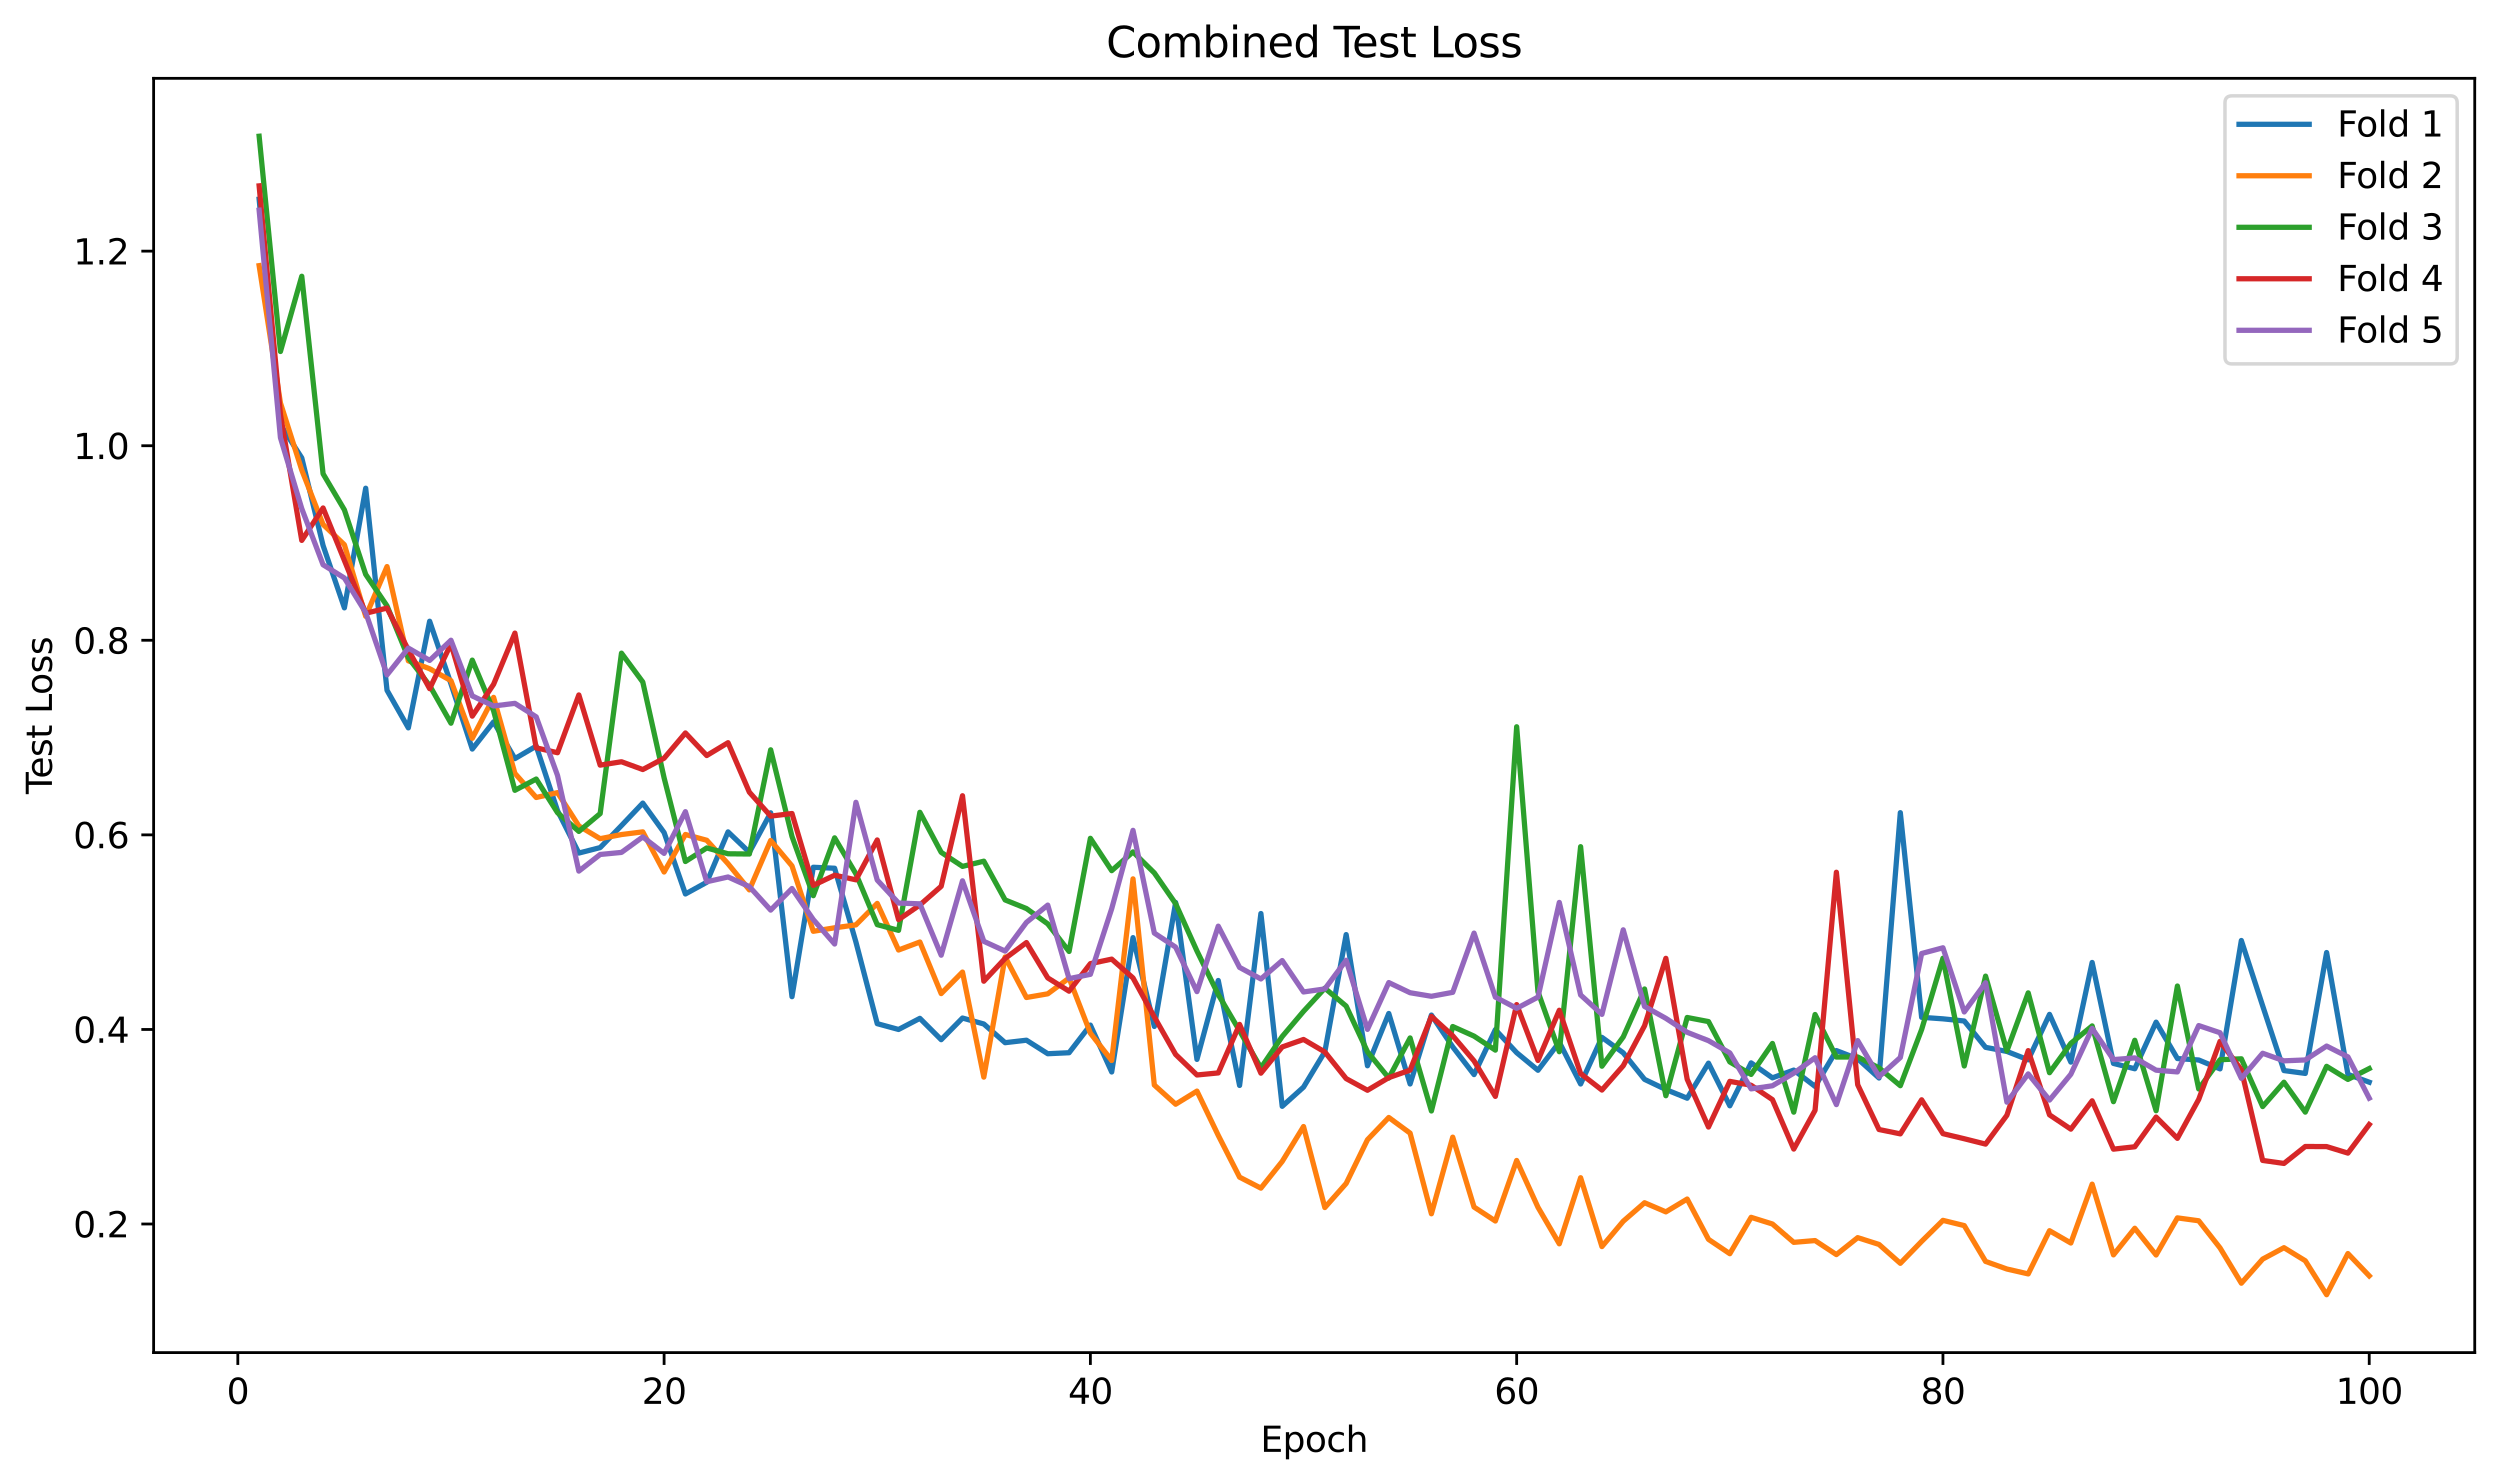 <?xml version="1.0" encoding="utf-8" standalone="no"?>
<!DOCTYPE svg PUBLIC "-//W3C//DTD SVG 1.1//EN"
  "http://www.w3.org/Graphics/SVG/1.1/DTD/svg11.dtd">
<svg xmlns:xlink="http://www.w3.org/1999/xlink" width="712.461pt" height="423.034pt" viewBox="0 0 712.461 423.034" xmlns="http://www.w3.org/2000/svg" version="1.1">
 <defs>
  <style type="text/css">*{stroke-linejoin: round; stroke-linecap: butt}</style>
 </defs>
 <g id="figure_1">
  <g id="patch_1">
   <path d="M 0 423.034 
L 712.461 423.034 
L 712.461 0 
L 0 0 
z
" style="fill: #ffffff"/>
  </g>
  <g id="axes_1">
   <g id="patch_2">
    <path d="M 43.781 385.478 
L 705.261 385.478 
L 705.261 22.318 
L 43.781 22.318 
z
" style="fill: #ffffff"/>
   </g>
   <g id="matplotlib.axis_1">
    <g id="xtick_1">
     <g id="line2d_1">
      <defs>
       <path id="m2a9f4b4c2e" d="M 0 0 
L 0 3.5 
" style="stroke: #000000; stroke-width: 0.8"/>
      </defs>
      <g>
       <use xlink:href="#m2a9f4b4c2e" x="67.774" y="385.478" style="stroke: #000000; stroke-width: 0.8"/>
      </g>
     </g>
     <g id="text_1">
      <!-- 0 -->
      <g transform="translate(64.593 400.077) scale(0.1 -0.1)">
       <defs>
        <path id="DejaVuSans-30" d="M 2034 4250 
Q 1547 4250 1301 3770 
Q 1056 3291 1056 2328 
Q 1056 1369 1301 889 
Q 1547 409 2034 409 
Q 2525 409 2770 889 
Q 3016 1369 3016 2328 
Q 3016 3291 2770 3770 
Q 2525 4250 2034 4250 
z
M 2034 4750 
Q 2819 4750 3233 4129 
Q 3647 3509 3647 2328 
Q 3647 1150 3233 529 
Q 2819 -91 2034 -91 
Q 1250 -91 836 529 
Q 422 1150 422 2328 
Q 422 3509 836 4129 
Q 1250 4750 2034 4750 
z
" transform="scale(0.016)"/>
       </defs>
       <use xlink:href="#DejaVuSans-30"/>
      </g>
     </g>
    </g>
    <g id="xtick_2">
     <g id="line2d_2">
      <g>
       <use xlink:href="#m2a9f4b4c2e" x="189.258" y="385.478" style="stroke: #000000; stroke-width: 0.8"/>
      </g>
     </g>
     <g id="text_2">
      <!-- 20 -->
      <g transform="translate(182.896 400.077) scale(0.1 -0.1)">
       <defs>
        <path id="DejaVuSans-32" d="M 1228 531 
L 3431 531 
L 3431 0 
L 469 0 
L 469 531 
Q 828 903 1448 1529 
Q 2069 2156 2228 2338 
Q 2531 2678 2651 2914 
Q 2772 3150 2772 3378 
Q 2772 3750 2511 3984 
Q 2250 4219 1831 4219 
Q 1534 4219 1204 4116 
Q 875 4013 500 3803 
L 500 4441 
Q 881 4594 1212 4672 
Q 1544 4750 1819 4750 
Q 2544 4750 2975 4387 
Q 3406 4025 3406 3419 
Q 3406 3131 3298 2873 
Q 3191 2616 2906 2266 
Q 2828 2175 2409 1742 
Q 1991 1309 1228 531 
z
" transform="scale(0.016)"/>
       </defs>
       <use xlink:href="#DejaVuSans-32"/>
       <use xlink:href="#DejaVuSans-30" transform="translate(63.623 0)"/>
      </g>
     </g>
    </g>
    <g id="xtick_3">
     <g id="line2d_3">
      <g>
       <use xlink:href="#m2a9f4b4c2e" x="310.742" y="385.478" style="stroke: #000000; stroke-width: 0.8"/>
      </g>
     </g>
     <g id="text_3">
      <!-- 40 -->
      <g transform="translate(304.38 400.077) scale(0.1 -0.1)">
       <defs>
        <path id="DejaVuSans-34" d="M 2419 4116 
L 825 1625 
L 2419 1625 
L 2419 4116 
z
M 2253 4666 
L 3047 4666 
L 3047 1625 
L 3713 1625 
L 3713 1100 
L 3047 1100 
L 3047 0 
L 2419 0 
L 2419 1100 
L 313 1100 
L 313 1709 
L 2253 4666 
z
" transform="scale(0.016)"/>
       </defs>
       <use xlink:href="#DejaVuSans-34"/>
       <use xlink:href="#DejaVuSans-30" transform="translate(63.623 0)"/>
      </g>
     </g>
    </g>
    <g id="xtick_4">
     <g id="line2d_4">
      <g>
       <use xlink:href="#m2a9f4b4c2e" x="432.226" y="385.478" style="stroke: #000000; stroke-width: 0.8"/>
      </g>
     </g>
     <g id="text_4">
      <!-- 60 -->
      <g transform="translate(425.864 400.077) scale(0.1 -0.1)">
       <defs>
        <path id="DejaVuSans-36" d="M 2113 2584 
Q 1688 2584 1439 2293 
Q 1191 2003 1191 1497 
Q 1191 994 1439 701 
Q 1688 409 2113 409 
Q 2538 409 2786 701 
Q 3034 994 3034 1497 
Q 3034 2003 2786 2293 
Q 2538 2584 2113 2584 
z
M 3366 4563 
L 3366 3988 
Q 3128 4100 2886 4159 
Q 2644 4219 2406 4219 
Q 1781 4219 1451 3797 
Q 1122 3375 1075 2522 
Q 1259 2794 1537 2939 
Q 1816 3084 2150 3084 
Q 2853 3084 3261 2657 
Q 3669 2231 3669 1497 
Q 3669 778 3244 343 
Q 2819 -91 2113 -91 
Q 1303 -91 875 529 
Q 447 1150 447 2328 
Q 447 3434 972 4092 
Q 1497 4750 2381 4750 
Q 2619 4750 2861 4703 
Q 3103 4656 3366 4563 
z
" transform="scale(0.016)"/>
       </defs>
       <use xlink:href="#DejaVuSans-36"/>
       <use xlink:href="#DejaVuSans-30" transform="translate(63.623 0)"/>
      </g>
     </g>
    </g>
    <g id="xtick_5">
     <g id="line2d_5">
      <g>
       <use xlink:href="#m2a9f4b4c2e" x="553.71" y="385.478" style="stroke: #000000; stroke-width: 0.8"/>
      </g>
     </g>
     <g id="text_5">
      <!-- 80 -->
      <g transform="translate(547.348 400.077) scale(0.1 -0.1)">
       <defs>
        <path id="DejaVuSans-38" d="M 2034 2216 
Q 1584 2216 1326 1975 
Q 1069 1734 1069 1313 
Q 1069 891 1326 650 
Q 1584 409 2034 409 
Q 2484 409 2743 651 
Q 3003 894 3003 1313 
Q 3003 1734 2745 1975 
Q 2488 2216 2034 2216 
z
M 1403 2484 
Q 997 2584 770 2862 
Q 544 3141 544 3541 
Q 544 4100 942 4425 
Q 1341 4750 2034 4750 
Q 2731 4750 3128 4425 
Q 3525 4100 3525 3541 
Q 3525 3141 3298 2862 
Q 3072 2584 2669 2484 
Q 3125 2378 3379 2068 
Q 3634 1759 3634 1313 
Q 3634 634 3220 271 
Q 2806 -91 2034 -91 
Q 1263 -91 848 271 
Q 434 634 434 1313 
Q 434 1759 690 2068 
Q 947 2378 1403 2484 
z
M 1172 3481 
Q 1172 3119 1398 2916 
Q 1625 2713 2034 2713 
Q 2441 2713 2670 2916 
Q 2900 3119 2900 3481 
Q 2900 3844 2670 4047 
Q 2441 4250 2034 4250 
Q 1625 4250 1398 4047 
Q 1172 3844 1172 3481 
z
" transform="scale(0.016)"/>
       </defs>
       <use xlink:href="#DejaVuSans-38"/>
       <use xlink:href="#DejaVuSans-30" transform="translate(63.623 0)"/>
      </g>
     </g>
    </g>
    <g id="xtick_6">
     <g id="line2d_6">
      <g>
       <use xlink:href="#m2a9f4b4c2e" x="675.194" y="385.478" style="stroke: #000000; stroke-width: 0.8"/>
      </g>
     </g>
     <g id="text_6">
      <!-- 100 -->
      <g transform="translate(665.65 400.077) scale(0.1 -0.1)">
       <defs>
        <path id="DejaVuSans-31" d="M 794 531 
L 1825 531 
L 1825 4091 
L 703 3866 
L 703 4441 
L 1819 4666 
L 2450 4666 
L 2450 531 
L 3481 531 
L 3481 0 
L 794 0 
L 794 531 
z
" transform="scale(0.016)"/>
       </defs>
       <use xlink:href="#DejaVuSans-31"/>
       <use xlink:href="#DejaVuSans-30" transform="translate(63.623 0)"/>
       <use xlink:href="#DejaVuSans-30" transform="translate(127.246 0)"/>
      </g>
     </g>
    </g>
    <g id="text_7">
     <!-- Epoch -->
     <g transform="translate(359.21 413.755) scale(0.1 -0.1)">
      <defs>
       <path id="DejaVuSans-45" d="M 628 4666 
L 3578 4666 
L 3578 4134 
L 1259 4134 
L 1259 2753 
L 3481 2753 
L 3481 2222 
L 1259 2222 
L 1259 531 
L 3634 531 
L 3634 0 
L 628 0 
L 628 4666 
z
" transform="scale(0.016)"/>
       <path id="DejaVuSans-70" d="M 1159 525 
L 1159 -1331 
L 581 -1331 
L 581 3500 
L 1159 3500 
L 1159 2969 
Q 1341 3281 1617 3432 
Q 1894 3584 2278 3584 
Q 2916 3584 3314 3078 
Q 3713 2572 3713 1747 
Q 3713 922 3314 415 
Q 2916 -91 2278 -91 
Q 1894 -91 1617 61 
Q 1341 213 1159 525 
z
M 3116 1747 
Q 3116 2381 2855 2742 
Q 2594 3103 2138 3103 
Q 1681 3103 1420 2742 
Q 1159 2381 1159 1747 
Q 1159 1113 1420 752 
Q 1681 391 2138 391 
Q 2594 391 2855 752 
Q 3116 1113 3116 1747 
z
" transform="scale(0.016)"/>
       <path id="DejaVuSans-6f" d="M 1959 3097 
Q 1497 3097 1228 2736 
Q 959 2375 959 1747 
Q 959 1119 1226 758 
Q 1494 397 1959 397 
Q 2419 397 2687 759 
Q 2956 1122 2956 1747 
Q 2956 2369 2687 2733 
Q 2419 3097 1959 3097 
z
M 1959 3584 
Q 2709 3584 3137 3096 
Q 3566 2609 3566 1747 
Q 3566 888 3137 398 
Q 2709 -91 1959 -91 
Q 1206 -91 779 398 
Q 353 888 353 1747 
Q 353 2609 779 3096 
Q 1206 3584 1959 3584 
z
" transform="scale(0.016)"/>
       <path id="DejaVuSans-63" d="M 3122 3366 
L 3122 2828 
Q 2878 2963 2633 3030 
Q 2388 3097 2138 3097 
Q 1578 3097 1268 2742 
Q 959 2388 959 1747 
Q 959 1106 1268 751 
Q 1578 397 2138 397 
Q 2388 397 2633 464 
Q 2878 531 3122 666 
L 3122 134 
Q 2881 22 2623 -34 
Q 2366 -91 2075 -91 
Q 1284 -91 818 406 
Q 353 903 353 1747 
Q 353 2603 823 3093 
Q 1294 3584 2113 3584 
Q 2378 3584 2631 3529 
Q 2884 3475 3122 3366 
z
" transform="scale(0.016)"/>
       <path id="DejaVuSans-68" d="M 3513 2113 
L 3513 0 
L 2938 0 
L 2938 2094 
Q 2938 2591 2744 2837 
Q 2550 3084 2163 3084 
Q 1697 3084 1428 2787 
Q 1159 2491 1159 1978 
L 1159 0 
L 581 0 
L 581 4863 
L 1159 4863 
L 1159 2956 
Q 1366 3272 1645 3428 
Q 1925 3584 2291 3584 
Q 2894 3584 3203 3211 
Q 3513 2838 3513 2113 
z
" transform="scale(0.016)"/>
      </defs>
      <use xlink:href="#DejaVuSans-45"/>
      <use xlink:href="#DejaVuSans-70" transform="translate(63.184 0)"/>
      <use xlink:href="#DejaVuSans-6f" transform="translate(126.66 0)"/>
      <use xlink:href="#DejaVuSans-63" transform="translate(187.842 0)"/>
      <use xlink:href="#DejaVuSans-68" transform="translate(242.822 0)"/>
     </g>
    </g>
   </g>
   <g id="matplotlib.axis_2">
    <g id="ytick_1">
     <g id="line2d_7">
      <defs>
       <path id="m8548ebff96" d="M 0 0 
L -3.5 0 
" style="stroke: #000000; stroke-width: 0.8"/>
      </defs>
      <g>
       <use xlink:href="#m8548ebff96" x="43.781" y="348.827" style="stroke: #000000; stroke-width: 0.8"/>
      </g>
     </g>
     <g id="text_8">
      <!-- 0.2 -->
      <g transform="translate(20.878 352.626) scale(0.1 -0.1)">
       <defs>
        <path id="DejaVuSans-2e" d="M 684 794 
L 1344 794 
L 1344 0 
L 684 0 
L 684 794 
z
" transform="scale(0.016)"/>
       </defs>
       <use xlink:href="#DejaVuSans-30"/>
       <use xlink:href="#DejaVuSans-2e" transform="translate(63.623 0)"/>
       <use xlink:href="#DejaVuSans-32" transform="translate(95.41 0)"/>
      </g>
     </g>
    </g>
    <g id="ytick_2">
     <g id="line2d_8">
      <g>
       <use xlink:href="#m8548ebff96" x="43.781" y="293.376" style="stroke: #000000; stroke-width: 0.8"/>
      </g>
     </g>
     <g id="text_9">
      <!-- 0.4 -->
      <g transform="translate(20.878 297.175) scale(0.1 -0.1)">
       <use xlink:href="#DejaVuSans-30"/>
       <use xlink:href="#DejaVuSans-2e" transform="translate(63.623 0)"/>
       <use xlink:href="#DejaVuSans-34" transform="translate(95.41 0)"/>
      </g>
     </g>
    </g>
    <g id="ytick_3">
     <g id="line2d_9">
      <g>
       <use xlink:href="#m8548ebff96" x="43.781" y="237.924" style="stroke: #000000; stroke-width: 0.8"/>
      </g>
     </g>
     <g id="text_10">
      <!-- 0.6 -->
      <g transform="translate(20.878 241.724) scale(0.1 -0.1)">
       <use xlink:href="#DejaVuSans-30"/>
       <use xlink:href="#DejaVuSans-2e" transform="translate(63.623 0)"/>
       <use xlink:href="#DejaVuSans-36" transform="translate(95.41 0)"/>
      </g>
     </g>
    </g>
    <g id="ytick_4">
     <g id="line2d_10">
      <g>
       <use xlink:href="#m8548ebff96" x="43.781" y="182.473" style="stroke: #000000; stroke-width: 0.8"/>
      </g>
     </g>
     <g id="text_11">
      <!-- 0.8 -->
      <g transform="translate(20.878 186.273) scale(0.1 -0.1)">
       <use xlink:href="#DejaVuSans-30"/>
       <use xlink:href="#DejaVuSans-2e" transform="translate(63.623 0)"/>
       <use xlink:href="#DejaVuSans-38" transform="translate(95.41 0)"/>
      </g>
     </g>
    </g>
    <g id="ytick_5">
     <g id="line2d_11">
      <g>
       <use xlink:href="#m8548ebff96" x="43.781" y="127.022" style="stroke: #000000; stroke-width: 0.8"/>
      </g>
     </g>
     <g id="text_12">
      <!-- 1.0 -->
      <g transform="translate(20.878 130.821) scale(0.1 -0.1)">
       <use xlink:href="#DejaVuSans-31"/>
       <use xlink:href="#DejaVuSans-2e" transform="translate(63.623 0)"/>
       <use xlink:href="#DejaVuSans-30" transform="translate(95.41 0)"/>
      </g>
     </g>
    </g>
    <g id="ytick_6">
     <g id="line2d_12">
      <g>
       <use xlink:href="#m8548ebff96" x="43.781" y="71.571" style="stroke: #000000; stroke-width: 0.8"/>
      </g>
     </g>
     <g id="text_13">
      <!-- 1.2 -->
      <g transform="translate(20.878 75.37) scale(0.1 -0.1)">
       <use xlink:href="#DejaVuSans-31"/>
       <use xlink:href="#DejaVuSans-2e" transform="translate(63.623 0)"/>
       <use xlink:href="#DejaVuSans-32" transform="translate(95.41 0)"/>
      </g>
     </g>
    </g>
    <g id="text_14">
     <!-- Test Loss -->
     <g transform="translate(14.798 226.3) rotate(-90) scale(0.1 -0.1)">
      <defs>
       <path id="DejaVuSans-54" d="M -19 4666 
L 3928 4666 
L 3928 4134 
L 2272 4134 
L 2272 0 
L 1638 0 
L 1638 4134 
L -19 4134 
L -19 4666 
z
" transform="scale(0.016)"/>
       <path id="DejaVuSans-65" d="M 3597 1894 
L 3597 1613 
L 953 1613 
Q 991 1019 1311 708 
Q 1631 397 2203 397 
Q 2534 397 2845 478 
Q 3156 559 3463 722 
L 3463 178 
Q 3153 47 2828 -22 
Q 2503 -91 2169 -91 
Q 1331 -91 842 396 
Q 353 884 353 1716 
Q 353 2575 817 3079 
Q 1281 3584 2069 3584 
Q 2775 3584 3186 3129 
Q 3597 2675 3597 1894 
z
M 3022 2063 
Q 3016 2534 2758 2815 
Q 2500 3097 2075 3097 
Q 1594 3097 1305 2825 
Q 1016 2553 972 2059 
L 3022 2063 
z
" transform="scale(0.016)"/>
       <path id="DejaVuSans-73" d="M 2834 3397 
L 2834 2853 
Q 2591 2978 2328 3040 
Q 2066 3103 1784 3103 
Q 1356 3103 1142 2972 
Q 928 2841 928 2578 
Q 928 2378 1081 2264 
Q 1234 2150 1697 2047 
L 1894 2003 
Q 2506 1872 2764 1633 
Q 3022 1394 3022 966 
Q 3022 478 2636 193 
Q 2250 -91 1575 -91 
Q 1294 -91 989 -36 
Q 684 19 347 128 
L 347 722 
Q 666 556 975 473 
Q 1284 391 1588 391 
Q 1994 391 2212 530 
Q 2431 669 2431 922 
Q 2431 1156 2273 1281 
Q 2116 1406 1581 1522 
L 1381 1569 
Q 847 1681 609 1914 
Q 372 2147 372 2553 
Q 372 3047 722 3315 
Q 1072 3584 1716 3584 
Q 2034 3584 2315 3537 
Q 2597 3491 2834 3397 
z
" transform="scale(0.016)"/>
       <path id="DejaVuSans-74" d="M 1172 4494 
L 1172 3500 
L 2356 3500 
L 2356 3053 
L 1172 3053 
L 1172 1153 
Q 1172 725 1289 603 
Q 1406 481 1766 481 
L 2356 481 
L 2356 0 
L 1766 0 
Q 1100 0 847 248 
Q 594 497 594 1153 
L 594 3053 
L 172 3053 
L 172 3500 
L 594 3500 
L 594 4494 
L 1172 4494 
z
" transform="scale(0.016)"/>
       <path id="DejaVuSans-20" transform="scale(0.016)"/>
       <path id="DejaVuSans-4c" d="M 628 4666 
L 1259 4666 
L 1259 531 
L 3531 531 
L 3531 0 
L 628 0 
L 628 4666 
z
" transform="scale(0.016)"/>
      </defs>
      <use xlink:href="#DejaVuSans-54"/>
      <use xlink:href="#DejaVuSans-65" transform="translate(44.084 0)"/>
      <use xlink:href="#DejaVuSans-73" transform="translate(105.607 0)"/>
      <use xlink:href="#DejaVuSans-74" transform="translate(157.707 0)"/>
      <use xlink:href="#DejaVuSans-20" transform="translate(196.916 0)"/>
      <use xlink:href="#DejaVuSans-4c" transform="translate(228.703 0)"/>
      <use xlink:href="#DejaVuSans-6f" transform="translate(282.666 0)"/>
      <use xlink:href="#DejaVuSans-73" transform="translate(343.848 0)"/>
      <use xlink:href="#DejaVuSans-73" transform="translate(395.947 0)"/>
     </g>
    </g>
   </g>
   <g id="line2d_13">
    <path d="M 73.849 56.777 
L 79.923 121.034 
L 85.997 130.49 
L 92.071 155.465 
L 98.145 173.228 
L 104.22 139.141 
L 110.294 196.726 
L 116.368 207.429 
L 122.442 177.045 
L 128.516 194.881 
L 134.59 213.465 
L 140.665 205.726 
L 146.739 216.196 
L 152.813 212.639 
L 158.887 231.041 
L 164.961 243.11 
L 171.036 241.55 
L 177.11 235.268 
L 183.184 228.872 
L 189.258 237.269 
L 195.332 254.765 
L 201.407 251.43 
L 207.481 237.079 
L 213.555 242.893 
L 219.629 231.643 
L 225.703 284.033 
L 231.778 247.157 
L 237.852 247.435 
L 243.926 268.474 
L 250 291.728 
L 256.074 293.381 
L 262.149 290.217 
L 268.223 296.289 
L 274.297 290.126 
L 280.371 291.818 
L 286.445 297.148 
L 292.52 296.444 
L 298.594 300.296 
L 304.668 300.009 
L 310.742 292.139 
L 316.816 305.494 
L 322.891 267.215 
L 328.965 292.519 
L 335.039 257.203 
L 341.113 301.907 
L 347.187 279.429 
L 353.262 309.329 
L 359.336 260.343 
L 365.41 315.28 
L 371.484 309.815 
L 377.558 299.744 
L 383.633 266.349 
L 389.707 303.724 
L 395.781 288.829 
L 401.855 308.914 
L 407.929 289.281 
L 414.004 298.346 
L 420.078 306.237 
L 426.152 293.437 
L 432.226 299.995 
L 438.3 305.008 
L 444.375 297.012 
L 450.449 308.916 
L 456.523 295.636 
L 462.597 300.035 
L 468.671 307.603 
L 474.745 310.5 
L 480.82 312.971 
L 486.894 302.984 
L 492.968 315.133 
L 499.042 302.907 
L 505.116 307.169 
L 511.191 304.959 
L 517.265 309.606 
L 523.339 299.4 
L 529.413 301.738 
L 535.487 307.215 
L 541.562 231.601 
L 547.636 289.916 
L 553.71 290.354 
L 559.784 290.97 
L 565.858 298.476 
L 571.933 299.641 
L 578.007 302.032 
L 584.081 289.083 
L 590.155 302.678 
L 596.229 274.291 
L 602.304 303.06 
L 608.378 304.577 
L 614.452 291.302 
L 620.526 301.67 
L 626.6 302.079 
L 632.675 304.612 
L 638.749 268.033 
L 644.823 286.647 
L 650.897 305.094 
L 656.971 305.908 
L 663.046 271.461 
L 669.12 306.171 
L 675.194 308.406 
" clip-path="url(#p86f8c0818b)" style="fill: none; stroke: #1f77b4; stroke-width: 1.5; stroke-linecap: square"/>
   </g>
   <g id="line2d_14">
    <path d="M 73.849 75.705 
L 79.923 114.834 
L 85.997 133.948 
L 92.071 149.474 
L 98.145 155.241 
L 104.22 175.627 
L 110.294 161.47 
L 116.368 188.322 
L 122.442 190.58 
L 128.516 193.975 
L 134.59 210.409 
L 140.665 198.744 
L 146.739 220.399 
L 152.813 227.27 
L 158.887 225.885 
L 164.961 235.382 
L 171.036 239.009 
L 177.11 237.831 
L 183.184 237.068 
L 189.258 248.504 
L 195.332 237.814 
L 201.407 239.458 
L 207.481 246.155 
L 213.555 253.6 
L 219.629 239.528 
L 225.703 246.771 
L 231.778 265.401 
L 237.852 264.408 
L 243.926 263.572 
L 250 257.458 
L 256.074 270.738 
L 262.149 268.457 
L 268.223 283.153 
L 274.297 277.029 
L 280.371 306.957 
L 286.445 272.728 
L 292.52 284.271 
L 298.594 283.222 
L 304.668 278.732 
L 310.742 294.44 
L 316.816 302.214 
L 322.891 250.468 
L 328.965 309.222 
L 335.039 314.684 
L 341.113 310.95 
L 347.187 323.57 
L 353.262 335.473 
L 359.336 338.599 
L 365.41 330.988 
L 371.484 321.047 
L 377.558 344.129 
L 383.633 337.264 
L 389.707 324.806 
L 395.781 318.466 
L 401.855 322.926 
L 407.929 345.904 
L 414.004 324.077 
L 420.078 343.988 
L 426.152 347.965 
L 432.226 330.722 
L 438.3 344.058 
L 444.375 354.465 
L 450.449 335.635 
L 456.523 355.251 
L 462.597 348.033 
L 468.671 342.763 
L 474.745 345.363 
L 480.82 341.71 
L 486.894 353.196 
L 492.968 357.282 
L 499.042 346.922 
L 505.116 348.82 
L 511.191 354.05 
L 517.265 353.541 
L 523.339 357.539 
L 529.413 352.711 
L 535.487 354.643 
L 541.562 360.019 
L 547.636 353.772 
L 553.71 347.785 
L 559.784 349.274 
L 565.858 359.484 
L 571.933 361.652 
L 578.007 363.043 
L 584.081 350.733 
L 590.155 354.238 
L 596.229 337.471 
L 602.304 357.616 
L 608.378 350.037 
L 614.452 357.65 
L 620.526 347.075 
L 626.6 347.902 
L 632.675 355.641 
L 638.749 365.689 
L 644.823 358.826 
L 650.897 355.57 
L 656.971 359.298 
L 663.046 368.971 
L 669.12 357.247 
L 675.194 363.599 
" clip-path="url(#p86f8c0818b)" style="fill: none; stroke: #ff7f0e; stroke-width: 1.5; stroke-linecap: square"/>
   </g>
   <g id="line2d_15">
    <path d="M 73.849 38.825 
L 79.923 100.166 
L 85.997 78.732 
L 92.071 135.024 
L 98.145 145.298 
L 104.22 163.699 
L 110.294 172.668 
L 116.368 187.456 
L 122.442 195.372 
L 128.516 206.099 
L 134.59 188.129 
L 140.665 202.572 
L 146.739 225.225 
L 152.813 222.016 
L 158.887 231.607 
L 164.961 236.94 
L 171.036 231.86 
L 177.11 186.143 
L 183.184 194.372 
L 189.258 221.674 
L 195.332 245.513 
L 201.407 241.651 
L 207.481 243.314 
L 213.555 243.378 
L 219.629 213.688 
L 225.703 238.372 
L 231.778 255.254 
L 237.852 238.776 
L 243.926 249.023 
L 250 263.512 
L 256.074 265.134 
L 262.149 231.498 
L 268.223 242.898 
L 274.297 246.908 
L 280.371 245.426 
L 286.445 256.468 
L 292.52 258.921 
L 298.594 263.288 
L 304.668 271.149 
L 310.742 238.908 
L 316.816 248.123 
L 322.891 242.779 
L 328.965 248.77 
L 335.039 257.536 
L 341.113 271.016 
L 347.187 283.439 
L 353.262 293.778 
L 359.336 304.326 
L 365.41 295.386 
L 371.484 288.216 
L 377.558 281.624 
L 383.633 286.723 
L 389.707 299.733 
L 395.781 307.223 
L 401.855 295.8 
L 407.929 316.606 
L 414.004 292.545 
L 420.078 295.275 
L 426.152 299.266 
L 432.226 207.122 
L 438.3 282.65 
L 444.375 299.714 
L 450.449 241.294 
L 456.523 303.849 
L 462.597 295.506 
L 468.671 281.848 
L 474.745 312.261 
L 480.82 289.969 
L 486.894 291.132 
L 492.968 302.632 
L 499.042 306.19 
L 505.116 297.371 
L 511.191 316.944 
L 517.265 289.123 
L 523.339 301.246 
L 529.413 301.214 
L 535.487 304.339 
L 541.562 309.405 
L 547.636 293.397 
L 553.71 273.082 
L 559.784 303.781 
L 565.858 278.186 
L 571.933 299.505 
L 578.007 282.954 
L 584.081 305.701 
L 590.155 297.339 
L 596.229 292.368 
L 602.304 313.957 
L 608.378 296.468 
L 614.452 316.531 
L 620.526 281.006 
L 626.6 310.335 
L 632.675 302.002 
L 638.749 301.742 
L 644.823 315.351 
L 650.897 308.42 
L 656.971 316.936 
L 663.046 303.894 
L 669.12 307.614 
L 675.194 304.524 
" clip-path="url(#p86f8c0818b)" style="fill: none; stroke: #2ca02c; stroke-width: 1.5; stroke-linecap: square"/>
   </g>
   <g id="line2d_16">
    <path d="M 73.849 52.968 
L 79.923 118.145 
L 85.997 153.999 
L 92.071 144.769 
L 98.145 159.718 
L 104.22 174.765 
L 110.294 173.288 
L 116.368 185.198 
L 122.442 196.255 
L 128.516 183.503 
L 134.59 204.089 
L 140.665 195.014 
L 146.739 180.429 
L 152.813 213.12 
L 158.887 214.51 
L 164.961 198.053 
L 171.036 218.05 
L 177.11 217.087 
L 183.184 219.303 
L 189.258 216.079 
L 195.332 208.883 
L 201.407 215.316 
L 207.481 211.655 
L 213.555 225.761 
L 219.629 232.585 
L 225.703 231.837 
L 231.778 252.32 
L 237.852 249.424 
L 243.926 250.732 
L 250 239.379 
L 256.074 262.083 
L 262.149 257.903 
L 268.223 252.578 
L 274.297 226.778 
L 280.371 279.626 
L 286.445 273.133 
L 292.52 268.614 
L 298.594 278.686 
L 304.668 282.471 
L 310.742 274.62 
L 316.816 273.336 
L 322.891 278.704 
L 328.965 289.82 
L 335.039 300.512 
L 341.113 306.353 
L 347.187 305.766 
L 353.262 291.94 
L 359.336 305.834 
L 365.41 298.361 
L 371.484 296.234 
L 377.558 299.795 
L 383.633 307.385 
L 389.707 310.708 
L 395.781 307.11 
L 401.855 304.972 
L 407.929 289.657 
L 414.004 295.176 
L 420.078 302.334 
L 426.152 312.447 
L 432.226 286.3 
L 438.3 302.209 
L 444.375 287.91 
L 450.449 305.948 
L 456.523 310.647 
L 462.597 303.717 
L 468.671 292.321 
L 474.745 273.114 
L 480.82 307.566 
L 486.894 321.184 
L 492.968 308.172 
L 499.042 309.282 
L 505.116 313.379 
L 511.191 327.463 
L 517.265 316.423 
L 523.339 248.583 
L 529.413 309.13 
L 535.487 321.892 
L 541.562 323.135 
L 547.636 313.428 
L 553.71 323.074 
L 559.784 324.525 
L 565.858 326.051 
L 571.933 317.833 
L 578.007 299.417 
L 584.081 317.718 
L 590.155 321.787 
L 596.229 313.718 
L 602.304 327.489 
L 608.378 326.811 
L 614.452 318.346 
L 620.526 324.412 
L 626.6 313.309 
L 632.675 296.777 
L 638.749 304.878 
L 644.823 330.704 
L 650.897 331.562 
L 656.971 326.735 
L 663.046 326.757 
L 669.12 328.617 
L 675.194 320.473 
" clip-path="url(#p86f8c0818b)" style="fill: none; stroke: #d62728; stroke-width: 1.5; stroke-linecap: square"/>
   </g>
   <g id="line2d_17">
    <path d="M 73.849 59.904 
L 79.923 124.744 
L 85.997 144.955 
L 92.071 160.951 
L 98.145 164.726 
L 104.22 174.583 
L 110.294 192.321 
L 116.368 184.697 
L 122.442 188.202 
L 128.516 182.459 
L 134.59 198.329 
L 140.665 201.187 
L 146.739 200.447 
L 152.813 204.296 
L 158.887 220.992 
L 164.961 248.246 
L 171.036 243.512 
L 177.11 242.924 
L 183.184 238.509 
L 189.258 243.2 
L 195.332 231.321 
L 201.407 251.285 
L 207.481 249.925 
L 213.555 252.666 
L 219.629 259.36 
L 225.703 253.212 
L 231.778 262.062 
L 237.852 269.026 
L 243.926 228.652 
L 250 250.805 
L 256.074 257.354 
L 262.149 257.577 
L 268.223 272.214 
L 274.297 251.023 
L 280.371 268.262 
L 286.445 271.041 
L 292.52 262.871 
L 298.594 257.942 
L 304.668 278.9 
L 310.742 277.666 
L 316.816 258.968 
L 322.891 236.644 
L 328.965 265.914 
L 335.039 269.921 
L 341.113 282.59 
L 347.187 263.948 
L 353.262 275.7 
L 359.336 278.988 
L 365.41 273.748 
L 371.484 282.693 
L 377.558 281.828 
L 383.633 273.666 
L 389.707 293.351 
L 395.781 280.019 
L 401.855 282.915 
L 407.929 283.926 
L 414.004 282.8 
L 420.078 265.926 
L 426.152 284.157 
L 432.226 287.362 
L 438.3 284.161 
L 444.375 257.183 
L 450.449 283.549 
L 456.523 289.074 
L 462.597 264.99 
L 468.671 286.817 
L 474.745 290.209 
L 480.82 294.185 
L 486.894 296.573 
L 492.968 300.059 
L 499.042 310.31 
L 505.116 309.431 
L 511.191 305.839 
L 517.265 301.441 
L 523.339 314.793 
L 529.413 296.555 
L 535.487 306.834 
L 541.562 301.372 
L 547.636 271.734 
L 553.71 270.105 
L 559.784 288.388 
L 565.858 280.068 
L 571.933 314.098 
L 578.007 306.051 
L 584.081 313.503 
L 590.155 306.15 
L 596.229 293.082 
L 602.304 301.971 
L 608.378 301.483 
L 614.452 304.987 
L 620.526 305.48 
L 626.6 292.274 
L 632.675 294.312 
L 638.749 307.311 
L 644.823 300.163 
L 650.897 302.319 
L 656.971 302.069 
L 663.046 298.113 
L 669.12 301.19 
L 675.194 312.955 
" clip-path="url(#p86f8c0818b)" style="fill: none; stroke: #9467bd; stroke-width: 1.5; stroke-linecap: square"/>
   </g>
   <g id="patch_3">
    <path d="M 43.781 385.478 
L 43.781 22.318 
" style="fill: none; stroke: #000000; stroke-width: 0.8; stroke-linejoin: miter; stroke-linecap: square"/>
   </g>
   <g id="patch_4">
    <path d="M 705.261 385.478 
L 705.261 22.318 
" style="fill: none; stroke: #000000; stroke-width: 0.8; stroke-linejoin: miter; stroke-linecap: square"/>
   </g>
   <g id="patch_5">
    <path d="M 43.781 385.478 
L 705.261 385.478 
" style="fill: none; stroke: #000000; stroke-width: 0.8; stroke-linejoin: miter; stroke-linecap: square"/>
   </g>
   <g id="patch_6">
    <path d="M 43.781 22.318 
L 705.261 22.318 
" style="fill: none; stroke: #000000; stroke-width: 0.8; stroke-linejoin: miter; stroke-linecap: square"/>
   </g>
   <g id="text_15">
    <!-- Combined Test Loss -->
    <g transform="translate(315.248 16.318) scale(0.12 -0.12)">
     <defs>
      <path id="DejaVuSans-43" d="M 4122 4306 
L 4122 3641 
Q 3803 3938 3442 4084 
Q 3081 4231 2675 4231 
Q 1875 4231 1450 3742 
Q 1025 3253 1025 2328 
Q 1025 1406 1450 917 
Q 1875 428 2675 428 
Q 3081 428 3442 575 
Q 3803 722 4122 1019 
L 4122 359 
Q 3791 134 3420 21 
Q 3050 -91 2638 -91 
Q 1578 -91 968 557 
Q 359 1206 359 2328 
Q 359 3453 968 4101 
Q 1578 4750 2638 4750 
Q 3056 4750 3426 4639 
Q 3797 4528 4122 4306 
z
" transform="scale(0.016)"/>
      <path id="DejaVuSans-6d" d="M 3328 2828 
Q 3544 3216 3844 3400 
Q 4144 3584 4550 3584 
Q 5097 3584 5394 3201 
Q 5691 2819 5691 2113 
L 5691 0 
L 5113 0 
L 5113 2094 
Q 5113 2597 4934 2840 
Q 4756 3084 4391 3084 
Q 3944 3084 3684 2787 
Q 3425 2491 3425 1978 
L 3425 0 
L 2847 0 
L 2847 2094 
Q 2847 2600 2669 2842 
Q 2491 3084 2119 3084 
Q 1678 3084 1418 2786 
Q 1159 2488 1159 1978 
L 1159 0 
L 581 0 
L 581 3500 
L 1159 3500 
L 1159 2956 
Q 1356 3278 1631 3431 
Q 1906 3584 2284 3584 
Q 2666 3584 2933 3390 
Q 3200 3197 3328 2828 
z
" transform="scale(0.016)"/>
      <path id="DejaVuSans-62" d="M 3116 1747 
Q 3116 2381 2855 2742 
Q 2594 3103 2138 3103 
Q 1681 3103 1420 2742 
Q 1159 2381 1159 1747 
Q 1159 1113 1420 752 
Q 1681 391 2138 391 
Q 2594 391 2855 752 
Q 3116 1113 3116 1747 
z
M 1159 2969 
Q 1341 3281 1617 3432 
Q 1894 3584 2278 3584 
Q 2916 3584 3314 3078 
Q 3713 2572 3713 1747 
Q 3713 922 3314 415 
Q 2916 -91 2278 -91 
Q 1894 -91 1617 61 
Q 1341 213 1159 525 
L 1159 0 
L 581 0 
L 581 4863 
L 1159 4863 
L 1159 2969 
z
" transform="scale(0.016)"/>
      <path id="DejaVuSans-69" d="M 603 3500 
L 1178 3500 
L 1178 0 
L 603 0 
L 603 3500 
z
M 603 4863 
L 1178 4863 
L 1178 4134 
L 603 4134 
L 603 4863 
z
" transform="scale(0.016)"/>
      <path id="DejaVuSans-6e" d="M 3513 2113 
L 3513 0 
L 2938 0 
L 2938 2094 
Q 2938 2591 2744 2837 
Q 2550 3084 2163 3084 
Q 1697 3084 1428 2787 
Q 1159 2491 1159 1978 
L 1159 0 
L 581 0 
L 581 3500 
L 1159 3500 
L 1159 2956 
Q 1366 3272 1645 3428 
Q 1925 3584 2291 3584 
Q 2894 3584 3203 3211 
Q 3513 2838 3513 2113 
z
" transform="scale(0.016)"/>
      <path id="DejaVuSans-64" d="M 2906 2969 
L 2906 4863 
L 3481 4863 
L 3481 0 
L 2906 0 
L 2906 525 
Q 2725 213 2448 61 
Q 2172 -91 1784 -91 
Q 1150 -91 751 415 
Q 353 922 353 1747 
Q 353 2572 751 3078 
Q 1150 3584 1784 3584 
Q 2172 3584 2448 3432 
Q 2725 3281 2906 2969 
z
M 947 1747 
Q 947 1113 1208 752 
Q 1469 391 1925 391 
Q 2381 391 2643 752 
Q 2906 1113 2906 1747 
Q 2906 2381 2643 2742 
Q 2381 3103 1925 3103 
Q 1469 3103 1208 2742 
Q 947 2381 947 1747 
z
" transform="scale(0.016)"/>
     </defs>
     <use xlink:href="#DejaVuSans-43"/>
     <use xlink:href="#DejaVuSans-6f" transform="translate(69.824 0)"/>
     <use xlink:href="#DejaVuSans-6d" transform="translate(131.006 0)"/>
     <use xlink:href="#DejaVuSans-62" transform="translate(228.418 0)"/>
     <use xlink:href="#DejaVuSans-69" transform="translate(291.895 0)"/>
     <use xlink:href="#DejaVuSans-6e" transform="translate(319.678 0)"/>
     <use xlink:href="#DejaVuSans-65" transform="translate(383.057 0)"/>
     <use xlink:href="#DejaVuSans-64" transform="translate(444.58 0)"/>
     <use xlink:href="#DejaVuSans-20" transform="translate(508.057 0)"/>
     <use xlink:href="#DejaVuSans-54" transform="translate(539.844 0)"/>
     <use xlink:href="#DejaVuSans-65" transform="translate(583.928 0)"/>
     <use xlink:href="#DejaVuSans-73" transform="translate(645.451 0)"/>
     <use xlink:href="#DejaVuSans-74" transform="translate(697.551 0)"/>
     <use xlink:href="#DejaVuSans-20" transform="translate(736.76 0)"/>
     <use xlink:href="#DejaVuSans-4c" transform="translate(768.547 0)"/>
     <use xlink:href="#DejaVuSans-6f" transform="translate(822.51 0)"/>
     <use xlink:href="#DejaVuSans-73" transform="translate(883.691 0)"/>
     <use xlink:href="#DejaVuSans-73" transform="translate(935.791 0)"/>
    </g>
   </g>
   <g id="legend_1">
    <g id="patch_7">
     <path d="M 636.086 103.709 
L 698.261 103.709 
Q 700.261 103.709 700.261 101.709 
L 700.261 29.318 
Q 700.261 27.318 698.261 27.318 
L 636.086 27.318 
Q 634.086 27.318 634.086 29.318 
L 634.086 101.709 
Q 634.086 103.709 636.086 103.709 
z
" style="fill: #ffffff; opacity: 0.8; stroke: #cccccc; stroke-linejoin: miter"/>
    </g>
    <g id="line2d_18">
     <path d="M 638.086 35.417 
L 648.086 35.417 
L 658.086 35.417 
" style="fill: none; stroke: #1f77b4; stroke-width: 1.5; stroke-linecap: square"/>
    </g>
    <g id="text_16">
     <!-- Fold 1 -->
     <g transform="translate(666.086 38.917) scale(0.1 -0.1)">
      <defs>
       <path id="DejaVuSans-46" d="M 628 4666 
L 3309 4666 
L 3309 4134 
L 1259 4134 
L 1259 2759 
L 3109 2759 
L 3109 2228 
L 1259 2228 
L 1259 0 
L 628 0 
L 628 4666 
z
" transform="scale(0.016)"/>
       <path id="DejaVuSans-6c" d="M 603 4863 
L 1178 4863 
L 1178 0 
L 603 0 
L 603 4863 
z
" transform="scale(0.016)"/>
      </defs>
      <use xlink:href="#DejaVuSans-46"/>
      <use xlink:href="#DejaVuSans-6f" transform="translate(53.895 0)"/>
      <use xlink:href="#DejaVuSans-6c" transform="translate(115.076 0)"/>
      <use xlink:href="#DejaVuSans-64" transform="translate(142.859 0)"/>
      <use xlink:href="#DejaVuSans-20" transform="translate(206.336 0)"/>
      <use xlink:href="#DejaVuSans-31" transform="translate(238.123 0)"/>
     </g>
    </g>
    <g id="line2d_19">
     <path d="M 638.086 50.095 
L 648.086 50.095 
L 658.086 50.095 
" style="fill: none; stroke: #ff7f0e; stroke-width: 1.5; stroke-linecap: square"/>
    </g>
    <g id="text_17">
     <!-- Fold 2 -->
     <g transform="translate(666.086 53.595) scale(0.1 -0.1)">
      <use xlink:href="#DejaVuSans-46"/>
      <use xlink:href="#DejaVuSans-6f" transform="translate(53.895 0)"/>
      <use xlink:href="#DejaVuSans-6c" transform="translate(115.076 0)"/>
      <use xlink:href="#DejaVuSans-64" transform="translate(142.859 0)"/>
      <use xlink:href="#DejaVuSans-20" transform="translate(206.336 0)"/>
      <use xlink:href="#DejaVuSans-32" transform="translate(238.123 0)"/>
     </g>
    </g>
    <g id="line2d_20">
     <path d="M 638.086 64.773 
L 648.086 64.773 
L 658.086 64.773 
" style="fill: none; stroke: #2ca02c; stroke-width: 1.5; stroke-linecap: square"/>
    </g>
    <g id="text_18">
     <!-- Fold 3 -->
     <g transform="translate(666.086 68.273) scale(0.1 -0.1)">
      <defs>
       <path id="DejaVuSans-33" d="M 2597 2516 
Q 3050 2419 3304 2112 
Q 3559 1806 3559 1356 
Q 3559 666 3084 287 
Q 2609 -91 1734 -91 
Q 1441 -91 1130 -33 
Q 819 25 488 141 
L 488 750 
Q 750 597 1062 519 
Q 1375 441 1716 441 
Q 2309 441 2620 675 
Q 2931 909 2931 1356 
Q 2931 1769 2642 2001 
Q 2353 2234 1838 2234 
L 1294 2234 
L 1294 2753 
L 1863 2753 
Q 2328 2753 2575 2939 
Q 2822 3125 2822 3475 
Q 2822 3834 2567 4026 
Q 2313 4219 1838 4219 
Q 1578 4219 1281 4162 
Q 984 4106 628 3988 
L 628 4550 
Q 988 4650 1302 4700 
Q 1616 4750 1894 4750 
Q 2613 4750 3031 4423 
Q 3450 4097 3450 3541 
Q 3450 3153 3228 2886 
Q 3006 2619 2597 2516 
z
" transform="scale(0.016)"/>
      </defs>
      <use xlink:href="#DejaVuSans-46"/>
      <use xlink:href="#DejaVuSans-6f" transform="translate(53.895 0)"/>
      <use xlink:href="#DejaVuSans-6c" transform="translate(115.076 0)"/>
      <use xlink:href="#DejaVuSans-64" transform="translate(142.859 0)"/>
      <use xlink:href="#DejaVuSans-20" transform="translate(206.336 0)"/>
      <use xlink:href="#DejaVuSans-33" transform="translate(238.123 0)"/>
     </g>
    </g>
    <g id="line2d_21">
     <path d="M 638.086 79.451 
L 648.086 79.451 
L 658.086 79.451 
" style="fill: none; stroke: #d62728; stroke-width: 1.5; stroke-linecap: square"/>
    </g>
    <g id="text_19">
     <!-- Fold 4 -->
     <g transform="translate(666.086 82.951) scale(0.1 -0.1)">
      <use xlink:href="#DejaVuSans-46"/>
      <use xlink:href="#DejaVuSans-6f" transform="translate(53.895 0)"/>
      <use xlink:href="#DejaVuSans-6c" transform="translate(115.076 0)"/>
      <use xlink:href="#DejaVuSans-64" transform="translate(142.859 0)"/>
      <use xlink:href="#DejaVuSans-20" transform="translate(206.336 0)"/>
      <use xlink:href="#DejaVuSans-34" transform="translate(238.123 0)"/>
     </g>
    </g>
    <g id="line2d_22">
     <path d="M 638.086 94.129 
L 648.086 94.129 
L 658.086 94.129 
" style="fill: none; stroke: #9467bd; stroke-width: 1.5; stroke-linecap: square"/>
    </g>
    <g id="text_20">
     <!-- Fold 5 -->
     <g transform="translate(666.086 97.629) scale(0.1 -0.1)">
      <defs>
       <path id="DejaVuSans-35" d="M 691 4666 
L 3169 4666 
L 3169 4134 
L 1269 4134 
L 1269 2991 
Q 1406 3038 1543 3061 
Q 1681 3084 1819 3084 
Q 2600 3084 3056 2656 
Q 3513 2228 3513 1497 
Q 3513 744 3044 326 
Q 2575 -91 1722 -91 
Q 1428 -91 1123 -41 
Q 819 9 494 109 
L 494 744 
Q 775 591 1075 516 
Q 1375 441 1709 441 
Q 2250 441 2565 725 
Q 2881 1009 2881 1497 
Q 2881 1984 2565 2268 
Q 2250 2553 1709 2553 
Q 1456 2553 1204 2497 
Q 953 2441 691 2322 
L 691 4666 
z
" transform="scale(0.016)"/>
      </defs>
      <use xlink:href="#DejaVuSans-46"/>
      <use xlink:href="#DejaVuSans-6f" transform="translate(53.895 0)"/>
      <use xlink:href="#DejaVuSans-6c" transform="translate(115.076 0)"/>
      <use xlink:href="#DejaVuSans-64" transform="translate(142.859 0)"/>
      <use xlink:href="#DejaVuSans-20" transform="translate(206.336 0)"/>
      <use xlink:href="#DejaVuSans-35" transform="translate(238.123 0)"/>
     </g>
    </g>
   </g>
  </g>
 </g>
 <defs>
  <clipPath id="p86f8c0818b">
   <rect x="43.781" y="22.318" width="661.48" height="363.16"/>
  </clipPath>
 </defs>
</svg>
